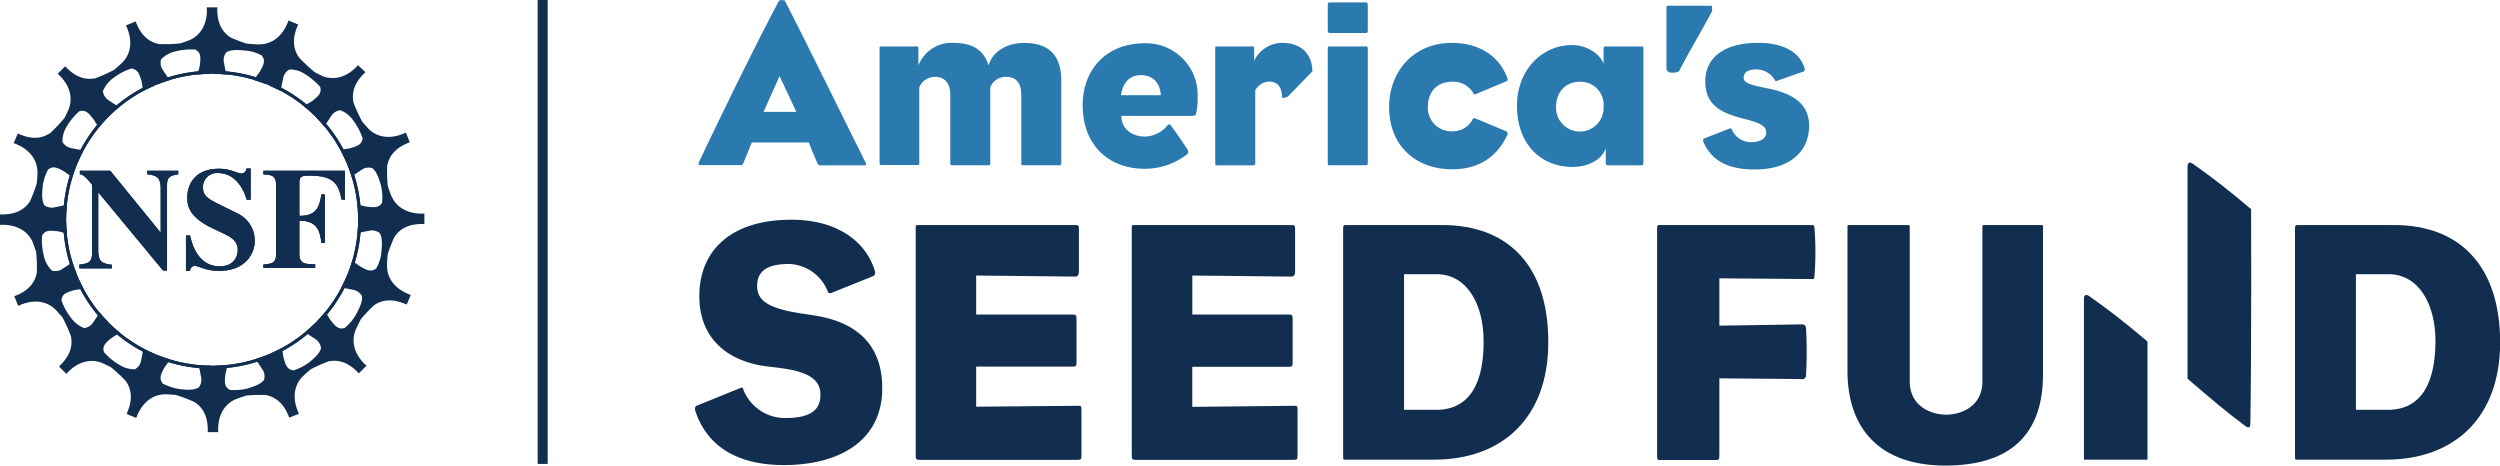 <svg id="Layer_1" data-name="Layer 1" xmlns="http://www.w3.org/2000/svg" viewBox="0 0 499.02 92.93"><defs><style>.cls-1{fill:#2a7ab0;}.cls-2{fill:#112e51;}.cls-3{fill:none;stroke:#112e51;stroke-miterlimit:10;stroke-width:2px;}</style></defs><title>ASF_Logo_Complex_2-508</title><path class="cls-1" d="M147.22,28.44c-0.56,1.32-1.17,2.91-1.64,4a0.68,0.68,0,0,1-.85.52h-7.8c-0.38,0-.42-0.19-0.24-0.66C141.58,22,148.39,8.1,152.67.11a1.85,1.85,0,0,1,1.13,0c4.51,8.79,10.9,21.85,16.07,32.23,0.28,0.61.23,0.66-.19,0.66h-8.79a0.53,0.53,0,0,1-.56-0.38c-0.56-1.27-1.27-3-1.74-4.18H147.22Zm8.88-6.11-3.34-7.14-3.2,7.14h6.53Z" transform="translate(2.85)"/><path class="cls-1" d="M194.48,13.08c0.8-2.87,3.76-4.51,7.09-4.51,3.76,0,7.42,1.41,7.42,7.52V32.29c0,0.56,0,.7-0.42.7h-7.14c-0.28,0-.42,0-0.42-0.52V19c0-2.25-.89-3.66-3-3.66a3.35,3.35,0,0,0-3.19,2.07V32.29c0,0.56,0,.7-0.42.7h-7.14c-0.28,0-.42,0-0.42-0.52V19c0-2.58-1.32-3.66-3-3.66a3.38,3.38,0,0,0-3.19,2.07v15c0,0.42,0,.52-0.33.52H173.1c-0.33,0-.38,0-0.38-0.66V9.83c0-.56,0-0.56.33-0.56h7c0.38,0,.42,0,0.42.56v3.24a7.08,7.08,0,0,1,7-4.51C191.19,8.57,193.49,9.88,194.48,13.08Z" transform="translate(2.85)"/><path class="cls-1" d="M236.2,19.37a12.69,12.69,0,0,1-.28,3.2c-0.09.47-.23,0.56-0.94,0.56h-14c0,2.54,2,4.13,4.79,4.13a6,6,0,0,0,4.51-2.35c0.14-.19.42-0.09,0.66,0.23,1,1.36,2.3,3.24,3.24,4.7a0.74,0.74,0,0,1-.24,1.08,13.68,13.68,0,0,1-8.32,2.77c-7.14,0-12.36-4.7-12.36-12.69,0-7.14,4.75-12.36,12.36-12.36A10.29,10.29,0,0,1,236.2,19.37ZM228.87,19c-0.19-2.49-1.6-4-4-4-2.58,0-3.71,2-3.95,4h7.94Z" transform="translate(2.85)"/><path class="cls-1" d="M247.71,18.06V32.48c0,0.42-.09.52-0.38,0.52H240.1c-0.33,0-.38,0-0.38-0.66V9.83c0-.56,0-0.56.38-0.56h7c0.33,0,.38,0,0.38.56v2.3a6.27,6.27,0,0,1,5.64-3.57c3.48,0,5.92,1.93,6,5.68-1,1-4.32,4.46-4.89,5a1.75,1.75,0,0,1-1.17.28c0-2.11-.89-3.24-2.58-3.24A3.24,3.24,0,0,0,247.71,18.06Z" transform="translate(2.85)"/><path class="cls-1" d="M270.17,6.07c0,0.42-.09.52-0.42,0.52h-7.19c-0.33,0-.38-0.33-0.38-0.61V1.09c0-.28,0-0.61.33-0.61h7.19c0.38,0,.47,0,0.47.61v5Zm0,26.4c0,0.42-.09.52-0.42,0.52h-7.19c-0.33,0-.38,0-0.38-0.66V9.83c0-.56,0-0.56.33-0.56h7.19c0.38,0,.47,0,0.47.56V32.48Z" transform="translate(2.85)"/><path class="cls-1" d="M297.74,26.18a0.58,0.58,0,0,1,.28.8c-2.07,4.28-5.59,6.81-11,6.81-7.38,0-12.59-4.79-12.59-12.4,0-7.24,5-12.83,12.5-12.83,5.17,0,9.35,2.35,11.09,7a0.47,0.47,0,0,1-.28.7l-6.15,2.58c-0.19,0-.28,0-0.38-0.28A4.57,4.57,0,0,0,287,16.32c-3.1,0-4.84,2.11-4.84,5a4.69,4.69,0,0,0,4.89,4.89,4.45,4.45,0,0,0,4-2.3c0.14-.33.28-0.42,0.7-0.23Z" transform="translate(2.85)"/><path class="cls-1" d="M317.66,29.61c-0.8,2.44-3.76,3.71-6.62,3.71-6.3,0-11.09-4.51-11.09-12.22C299.95,14,304.93,9,310.9,9c3.19,0,5.64,1.88,6.34,3.71V9.83c0-.42.09-0.56,0.38-0.56h7.24a0.35,0.35,0,0,1,.33.42V32.34c0,0.52-.14.66-0.38,0.66h-6.67a0.41,0.41,0,0,1-.47-0.42v-3Zm-9.91-8.27a4.75,4.75,0,1,0,9.49-.09,4.6,4.6,0,0,0-4.7-4.93C309.58,16.32,307.75,18.43,307.75,21.34Z" transform="translate(2.85)"/><path class="cls-1" d="M332.32,14.2a2,2,0,0,1-1.36.28,1,1,0,0,1-1.17-.66V1.61c0-.47.14-0.47,0.33-0.47h8.6c0.28,0,.19,1.08.09,1.27C336.27,7.15,334.67,9.6,332.32,14.2Z" transform="translate(2.85)"/><path class="cls-1" d="M337.3,27.64l5.12-2a0.35,0.35,0,0,1,.42.19,4.11,4.11,0,0,0,3.81,2.54c2.11,0,3.05-.85,3.05-1.88,0-1.27-1-1.93-4.6-2.82-4.46-1.13-7.56-2.72-7.56-7.42,0-4.93,4-7.7,10.57-7.7,5.21,0,8.32,2,9.25,5.07a0.5,0.5,0,0,1-.23.66l-5.21,1.83c-0.28.14-.33,0.14-0.52-0.14a4.17,4.17,0,0,0-3.57-2.11c-1.83,0-2.63.61-2.63,1.64s1.08,1.41,5.12,2.21c4.7,1,7.94,3,7.94,7.38,0,5.26-3.95,8.74-10.81,8.74-6,0-8.79-2.16-10.29-5.5C337.07,28,337.07,27.73,337.3,27.64Z" transform="translate(2.85)"/><path class="cls-2" d="M159.33,62.92c-0.9-.14-1.66-0.28-2.28-0.35-6.22-1-8.77-2.35-8.77-5.53,0-2.56,1.52-4.35,6.35-4.35a8.62,8.62,0,0,1,7.74,5.46c0.14,0.35.35,0.48,0.83,0.28l8.08-3.25c0.41-.14.69-0.41,0.48-1.17-1.8-5.8-7.46-10.15-16.65-10.15-12.23,0-18.37,6.29-18.37,15.26,0,8.56,5.8,13.26,14.16,14.09l1.66,0.21c6.35,0.76,8.36,2.56,8.36,5.39,0,3.18-2.21,4.63-7,4.63a8.94,8.94,0,0,1-8.36-5.59c-0.14-.55-0.14-0.55-0.76-0.35l-8.5,3.45c-0.48.21-.55,0.55-0.28,1.31,2.35,6.77,8.22,10.57,17.61,10.57,10.84,0,19.62-4.7,19.62-15.33C173.28,68.86,168.17,64.16,159.33,62.92Z" transform="translate(2.85)"/><path class="cls-2" d="M212.25,81L192,81.18v-8h19.34c0.62,0,.69-0.14.69-1V63.78c0-.83-0.07-1-0.69-1H192V55l19.75,0.21c0.55,0,.76-0.35.76-1V45.82c0-.83-0.07-0.9-0.76-0.9H180.55c-0.69,0-.62.07-0.62,0.69V90.79c0,0.83.07,1,.76,1h31.57c0.69,0,.76-0.14.76-1V81.87C213,81,213,81,212.25,81Z" transform="translate(2.85)"/><path class="cls-2" d="M255.38,81l-20.24.21v-8h19.34c0.62,0,.69-0.14.69-1V63.78c0-.83-0.07-1-0.69-1H235.15V55l19.75,0.21c0.55,0,.76-0.35.76-1V45.82c0-.83-0.07-0.9-0.76-0.9H223.68c-0.69,0-.62.07-0.62,0.69V90.79c0,0.83.07,1,.76,1h31.57c0.69,0,.76-0.14.76-1V81.87C256.14,81,256.14,81,255.38,81Z" transform="translate(2.85)"/><path class="cls-2" d="M285,44.92h-19.2c-0.48,0-.55.14-0.55,0.69V91.13c0,0.69.07,0.62,0.55,0.62h17.61c13.68,0,22.79-8.43,22.79-23.42C306.24,53.14,298.3,44.92,285,44.92Zm-1.24,36.88h-6.35V54.73h6.49c6,0,9.39,5.87,9.39,13.4C293.32,76.21,290.7,81.81,283.79,81.81Z" transform="translate(2.85)"/><path class="cls-2" d="M358.79,44.92H328.47c-0.48,0-.55.07-0.55,0.9v45c0,1,.14,1,0.55,1h11.26c0.55,0,.62-0.21.62-1V75.52l16.3,0.14a0.76,0.76,0,0,0,1-.76,83.71,83.71,0,0,0,0-9.32,0.76,0.76,0,0,0-.9-0.83L340.35,65V55.56l18.44,0.14c0.55,0,.48-0.07.55-0.69a60.87,60.87,0,0,0,0-9.39C359.27,45.06,359.34,44.92,358.79,44.92Z" transform="translate(2.85)"/><path class="cls-2" d="M404.59,44.92H393.26c-0.41,0-.41.07-0.41,0.48V76.21c0,4.7-3.94,6.56-7.25,6.56s-7.25-1.93-7.25-6.56V45.47c0-.55,0-0.55-0.48-0.55h-11.6c-0.35,0-.35,0-0.35.41V74.07c0,11.4,6.35,18.86,19.55,18.86,13.75,0,19.48-7,19.48-18.17V45.4C404.94,44.92,404.94,44.92,404.59,44.92Z" transform="translate(2.85)"/><path class="cls-2" d="M475,44.92h-19.2c-0.48,0-.55.14-0.55,0.69V91.13c0,0.69.07,0.62,0.55,0.62h17.61c13.68,0,22.79-8.43,22.79-23.42C496.17,53.14,488.23,44.92,475,44.92Zm-1.24,36.88h-6.35V54.73h6.49c6,0,9.39,5.87,9.39,13.4C483.25,76.21,480.63,81.81,473.72,81.81Z" transform="translate(2.85)"/><path class="cls-2" d="M446.49,41.75c-5-4.22-7.55-6.16-11.69-9.11-0.45-.27-1-0.36-1,0.63s0,42.33,0,42.33c4.92,4.18,7.16,6.17,11.47,9.39,1,0.72,1.08.18,1.08-.9C446.59,68.07,446.49,41.75,446.49,41.75Z" transform="translate(2.85)"/><path class="cls-2" d="M425.81,91.75c0-12.29,0-23.58,0-23.58-5-4.22-7.55-6.16-11.69-9.11-0.45-.27-1-0.36-1,0.63,0,0.66,0,19.75,0,32.06h12.68Z" transform="translate(2.85)"/><line class="cls-3" x1="108.32" x2="108.32" y2="92.6"/><path class="cls-2" d="M13,52.81c1.73-.2,2.53-0.4,2.53-2.3V36.87c-1.61-2-2.07-2.07-2.44-2.07V34.08h6.07l10,12.28h0.06V37.65c0-1.73-.35-2.68-2.68-2.85V34.08h6.19V34.8c-2.07.26-2.24,0.92-2.24,2.3V54h-0.8L16.82,38.46H16.76V50c0,2.07.61,2.62,2.73,2.85v0.72H13V52.81Z" transform="translate(2.85)"/><path class="cls-2" d="M13,52.81c1.73-.2,2.53-0.4,2.53-2.3V36.87c-1.61-2-2.07-2.07-2.44-2.07V34.08h6.07l10,12.28h0.06V37.65c0-1.73-.35-2.68-2.68-2.85V34.08h6.19V34.8c-2.07.26-2.24,0.92-2.24,2.3V54h-0.8L16.82,38.46H16.76V50c0,2.07.61,2.62,2.73,2.85v0.72H13V52.81Z" transform="translate(2.85)"/><path class="cls-2" d="M46.38,39.87c-0.52-2-2.24-5.32-5.64-5.32a2.81,2.81,0,0,0-3.08,2.73c0,1.55.55,2.19,3,3.39l4.23,2.1A6,6,0,0,1,48,48.07c0,2.53-1.84,6-7.13,6-2.73,0-4-1-4.92-1a1,1,0,0,0-.86,1H34.27V47h0.83c0.58,2.9,2.24,6.16,5.9,6.16,3.45,0,3.6-2.85,3.6-3.22,0-1.93-1.35-2.62-3.22-3.51l-1.93-.92c-4.92-2.36-4.92-4.83-4.92-6.16,0-1.75.89-5.67,6.36-5.67,2.3,0,3.65.95,4.49,0.95a1,1,0,0,0,.95-1h0.86v6.24H46.38Z" transform="translate(2.85)"/><path class="cls-2" d="M46.38,39.87c-0.52-2-2.24-5.32-5.64-5.32a2.81,2.81,0,0,0-3.08,2.73c0,1.55.55,2.19,3,3.39l4.23,2.1A6,6,0,0,1,48,48.07c0,2.53-1.84,6-7.13,6-2.73,0-4-1-4.92-1a1,1,0,0,0-.86,1H34.27V47h0.83c0.58,2.9,2.24,6.16,5.9,6.16,3.45,0,3.6-2.85,3.6-3.22,0-1.93-1.35-2.62-3.22-3.51l-1.93-.92c-4.92-2.36-4.92-4.83-4.92-6.16,0-1.75.89-5.67,6.36-5.67,2.3,0,3.65.95,4.49,0.95a1,1,0,0,0,.95-1h0.86v6.24H46.38Z" transform="translate(2.85)"/><path class="cls-2" d="M49.72,34.08H66v5.78H65.34c-0.63-3-1.41-4.8-6.36-4.8-1.55,0-2.07.11-2.07,1.35v6.67c3.57,0.06,4-2,4.4-4.29H62v9.72H61.31c-0.32-2.36-.78-4.46-4.4-4.46v6.7c0,1.9,1.15,2,3.16,2v0.72H49.72V52.81c1.64-.17,2.53-0.26,2.53-2V36.84c0-1.9-1.18-2-2.53-2V34.08Z" transform="translate(2.85)"/><path class="cls-2" d="M49.72,34.08H66v5.78H65.34c-0.63-3-1.41-4.8-6.36-4.8-1.55,0-2.07.11-2.07,1.35v6.67c3.57,0.06,4-2,4.4-4.29H62v9.72H61.31c-0.32-2.36-.78-4.46-4.4-4.46v6.7c0,1.9,1.15,2,3.16,2v0.72H49.72V52.81c1.64-.17,2.53-0.26,2.53-2V36.84c0-1.9-1.18-2-2.53-2V34.08Z" transform="translate(2.85)"/><path class="cls-2" d="M39.49,14.11A29.74,29.74,0,1,0,69.23,43.85,29.74,29.74,0,0,0,39.49,14.11m0,58.88A29.14,29.14,0,1,1,68.63,43.85,29.14,29.14,0,0,1,39.49,73" transform="translate(2.85)"/><path class="cls-2" d="M39.49,14.11A29.74,29.74,0,1,0,69.23,43.85,29.74,29.74,0,0,0,39.49,14.11Zm0,58.88A29.14,29.14,0,1,1,68.63,43.85,29.14,29.14,0,0,1,39.49,73Z" transform="translate(2.85)"/><path class="cls-2" d="M75.28,39.19C75,38.48,74.76,37.77,74.54,37a31.7,31.7,0,0,1-.11-3.9c0.49-2.53,2.32-3.88,4.52-4.7-0.26-.64-0.57-1.41-0.79-1.94-2.37,1.15-5.22,1.36-7.37-.67q-0.68-.73-1.33-1.49a31,31,0,0,1-1.74-3.82c-0.52-2.53.66-4.47,2.38-6.07L68.61,13c-1.75,2-4.31,3.25-7.07,2.2C61,14.92,60.49,14.68,60,14.42a30.54,30.54,0,0,1-3.2-3c-1.45-2.14-1.1-4.38-.13-6.52l-1.93-.81C53.85,6.61,52,8.77,49,8.86c-0.9,0-1.8-.08-2.7-0.17a34.18,34.18,0,0,1-3.19-1.24C41,6,40.45,3.82,40.53,1.47h-2.1C38.59,4.09,37.69,6.8,35,8q-0.93.36-1.88,0.66a31.2,31.2,0,0,1-4.19.14c-2.53-.49-3.87-2.32-4.7-4.52l-1.94.79c1.15,2.37,1.35,5.22-.67,7.37q-0.81.77-1.67,1.49a31.47,31.47,0,0,1-3.72,1.68c-2.53.52-4.47-.66-6.07-2.38L8.66,14.73c2,1.75,3.25,4.31,2.2,7.07-0.26.58-.53,1.15-0.81,1.71a31.14,31.14,0,0,1-2.82,3C5.09,28,2.84,27.61.7,26.65,0.43,27.28.11,28-.11,28.58c2.49,0.87,4.65,2.74,4.74,5.69,0,0.78-.06,1.57-0.14,2.35a32.46,32.46,0,0,1-1.36,3.57c-1.42,2.15-3.63,2.69-6,2.61,0,0.69,0,1.52,0,2.09,2.63-.15,5.34.75,6.55,3.44q0.37,1,.68,1.93a31.12,31.12,0,0,1,.14,4.16C4,57,2.2,58.3,0,59.12c0.26,0.64.57,1.41,0.79,1.94,2.37-1.15,5.22-1.35,7.37.67q0.76,0.8,1.47,1.64a31.76,31.76,0,0,1,1.67,3.7c0.52,2.53-.66,4.47-2.38,6.07l1.48,1.49c1.75-2,4.31-3.25,7.07-2.2,0.62,0.28,1.22.56,1.82,0.87a31.47,31.47,0,0,1,3,2.8c1.45,2.14,1.1,4.38.13,6.52l1.93,0.81C25.2,81,27.08,78.8,30,78.71c0.75,0,1.51.06,2.26,0.13A31.76,31.76,0,0,1,36,80.26c2.15,1.42,2.69,3.63,2.61,6h2.1c-0.15-2.63.75-5.35,3.44-6.55,0.71-.27,1.43-0.52,2.16-0.75a32.35,32.35,0,0,1,3.88-.11c2.53,0.49,3.87,2.32,4.7,4.52l1.94-.79c-1.15-2.37-1.35-5.23.67-7.37q0.81-.77,1.67-1.49a32.36,32.36,0,0,1,3.53-1.58c2.53-.52,4.47.66,6.07,2.38L70.31,73c-2-1.75-3.25-4.31-2.2-7.07,0.34-.77.71-1.52,1.11-2.27a32.6,32.6,0,0,1,2.59-2.73c2.14-1.45,4.38-1.1,6.52-.13,0.27-.63.59-1.4,0.81-1.93-2.49-.86-4.65-2.74-4.74-5.68,0-.83.07-1.66,0.15-2.48a32.8,32.8,0,0,1,1.31-3.38c1.42-2.15,3.62-2.69,6-2.61,0-.69,0-1.52,0-2.1-2.63.15-5.35-.75-6.55-3.44m-1.85,1.23-0.36.46c-0.71.69-1.85,0.46-2.78,0.39l-1.82-.44q0.12,1.19.15,2.41l0,0a0.72,0.72,0,0,1,0,.8q0,1.27-.13,2.52c0.73-.18,1.48-0.34,2.22-0.47a2.48,2.48,0,0,1,2.21.46c0.64,1.08.41,2.83,0.29,4.07,0,0.08,0,.16,0,0.24a9.41,9.41,0,0,1-1,2.75l-0.5.29c-0.92.37-1.89-.28-2.71-0.71l-1.55-1.12q-0.34,1.16-.77,2.28l0,0.07a0.71,0.71,0,0,1-.37.74q-0.49,1.16-1.07,2.26c0.76,0.11,1.51.25,2.26,0.42a2.48,2.48,0,0,1,1.86,1.27c0.18,1.24-.7,2.77-1.3,3.88l-0.05.1a10.21,10.21,0,0,1-2.13,2.42l-0.58.07c-1,0-1.63-1-2.23-1.69l-1-1.65q-0.76.93-1.58,1.79l0,0.12a0.71,0.71,0,0,1-.69.54Q59,65.56,58,66.34c0.67,0.4,1.33.83,2,1.28a2.47,2.47,0,0,1,1.23,1.88c-0.29,1.13-1.51,2.13-2.45,2.9a10.8,10.8,0,0,1-3.07,1.54l-0.56-.15c-0.91-.39-1.13-1.53-1.42-2.42-0.1-.64-0.2-1.28-0.3-1.92q-1,.57-2.15,1.06l0,0.11a0.71,0.71,0,0,1-.83.24q-1.14.46-2.33,0.83c0.46,0.62.9,1.26,1.32,1.92a2.48,2.48,0,0,1,.42,2.21c-0.7.94-2.23,1.4-3.41,1.75a10.91,10.91,0,0,1-3.47.25l-0.46-.36c-0.69-.71-0.46-1.85-0.38-2.77,0.15-.63.3-1.25,0.45-1.88Q41.37,73,40.16,73l-0.06.09A0.71,0.71,0,0,1,39.25,73q-1.25,0-2.47-.12c0.19,0.75.35,1.51,0.48,2.27a2.48,2.48,0,0,1-.46,2.21c-1,.58-2.51.45-3.72,0.32a11.52,11.52,0,0,1-3.48-1.13L29.31,76c-0.37-.92.28-1.88,0.71-2.71l1.12-1.54Q30,71.43,28.86,71L28.79,71A0.72,0.72,0,0,1,28,70.66q-1.15-.49-2.25-1.08c-0.12.76-.26,1.52-0.42,2.28a2.47,2.47,0,0,1-1.27,1.86,5.91,5.91,0,0,1-3.26-1,12.25,12.25,0,0,1-2.94-2.49l-0.07-.58c0-1,1-1.64,1.69-2.24l1.6-1q-0.94-.76-1.81-1.6h0a0.72,0.72,0,0,1-.54-0.59q-0.88-.9-1.69-1.87-0.59,1-1.24,1.91a2.47,2.47,0,0,1-1.88,1.23,6.27,6.27,0,0,1-2.77-2.29A12,12,0,0,1,9.4,59.89l0.15-.56c0.39-.91,1.53-1.13,2.42-1.42l1.83-.29q-0.57-1.06-1.05-2.18h0a0.72,0.72,0,0,1-.27-0.73Q12,53.53,11.6,52.31,10.68,53,9.72,53.6A2.48,2.48,0,0,1,7.51,54a5.89,5.89,0,0,1-1.62-3,12.73,12.73,0,0,1-.34-4l0.36-.46c0.71-.69,1.85-0.46,2.77-0.38l1.81,0.43q-0.11-1.19-.13-2.41l0,0a0.72,0.72,0,0,1,0-.8q0-1.27.14-2.52c-0.74.18-1.49,0.34-2.24,0.47A2.48,2.48,0,0,1,6,40.95c-0.62-1.05-.43-2.74-0.3-4a10.41,10.41,0,0,1,1.06-3.14l0.51-.29c0.92-.37,1.88.28,2.71,0.71l1.57,1.14q0.35-1.15.78-2.25L12.3,33a0.71,0.71,0,0,1,.45-0.78q0.49-1.13,1.07-2.21c-0.78-.12-1.56-0.26-2.34-0.43a2.48,2.48,0,0,1-1.86-1.27,5.68,5.68,0,0,1,.89-3.13,12.37,12.37,0,0,1,2.51-3l0.58-.07c1,0,1.63,1,2.23,1.69l1,1.65q0.76-.93,1.58-1.8l0-.11a0.71,0.71,0,0,1,.67-0.54q0.88-.87,1.84-1.66-1-.6-2-1.27a2.48,2.48,0,0,1-1.23-1.88,6.32,6.32,0,0,1,2.32-2.79,12.07,12.07,0,0,1,3.41-1.75L24,13.85c0.91,0.39,1.13,1.53,1.42,2.42,0.1,0.63.2,1.26,0.3,1.89q1.05-.56,2.16-1l0-.1a0.71,0.71,0,0,1,.82-0.25q1.15-.46,2.35-0.82c-0.46-.63-0.91-1.27-1.33-1.93a2.49,2.49,0,0,1-.42-2.21,5.79,5.79,0,0,1,2.9-1.6,12.84,12.84,0,0,1,4-.35l0.46,0.36c0.69,0.71.46,1.85,0.38,2.78-0.15.62-.3,1.24-0.44,1.86q1.18-.12,2.39-0.13l0.05-.09a0.71,0.71,0,0,1,.86.09q1.25,0,2.47.14c-0.19-.76-0.35-1.52-0.49-2.29a2.48,2.48,0,0,1,.46-2.2c1.08-.64,2.83-0.41,4.08-0.29,0.27,0,.53.07,0.79,0.12a8.35,8.35,0,0,1,2.22.85l0.29,0.5c0.37,0.92-.28,1.89-0.71,2.71l-1.21,1.67q1.13,0.34,2.22.76l0.21-.15a0.73,0.73,0,0,1,.82.58q1.1,0.48,2.15,1c0.12-.82.27-1.63,0.45-2.43a2.48,2.48,0,0,1,1.27-1.86,5.27,5.27,0,0,1,2.89.77,13.94,13.94,0,0,1,3.27,2.72l0.07,0.58c0,1-1,1.63-1.69,2.23l-1.68,1q0.93,0.75,1.79,1.57l0.15,0a0.71,0.71,0,0,1,.54.72q0.86,0.87,1.64,1.81,0.61-1,1.29-2A2.48,2.48,0,0,1,65.1,22a5.77,5.77,0,0,1,2.58,2.06,13,13,0,0,1,1.86,3.57l-0.15.56c-0.39.91-1.53,1.13-2.42,1.42l-1.86.3q0.57,1.06,1.06,2.17h0.05a0.72,0.72,0,0,1,.27.75Q67,34,67.34,35.26c0.61-.45,1.24-0.88,1.88-1.29a2.47,2.47,0,0,1,2.21-.42c0.93,0.69,1.39,2.2,1.74,3.37a11,11,0,0,1,.26,3.5" transform="translate(2.85)"/></svg>